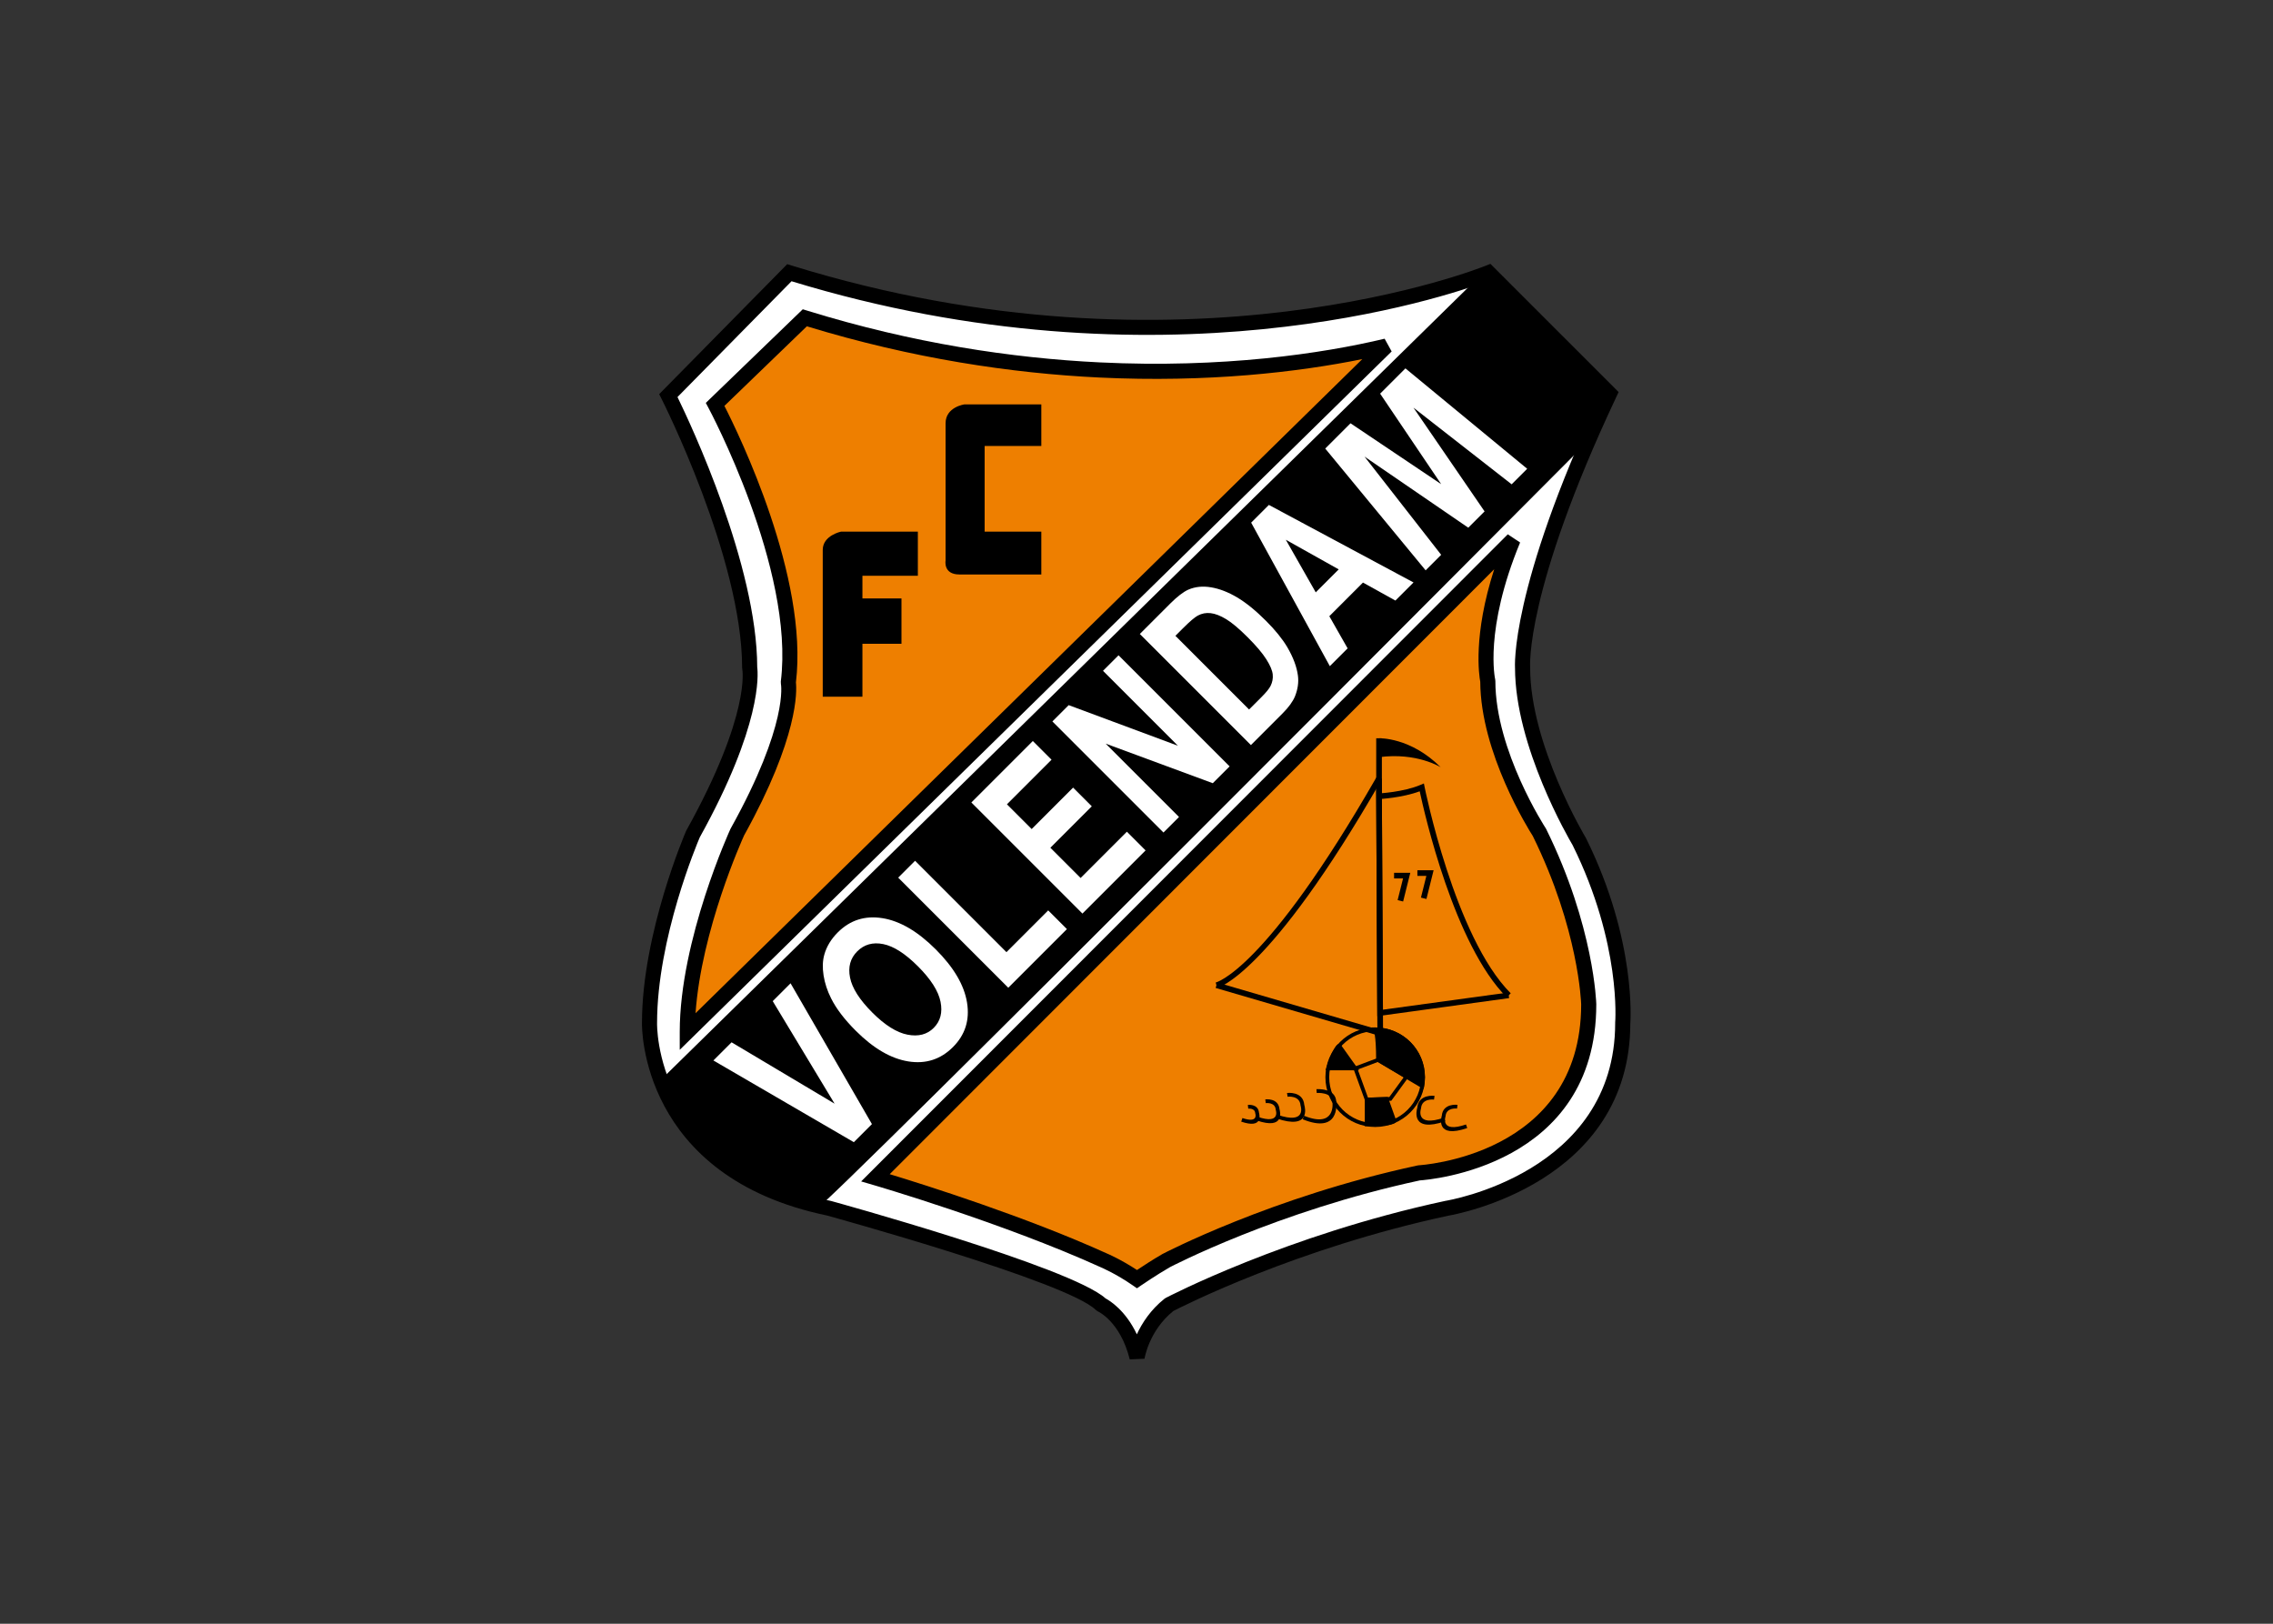 <svg clip-rule="evenodd" fill-rule="evenodd" stroke-linejoin="round" stroke-miterlimit="2" viewBox="0 0 560 400" xmlns="http://www.w3.org/2000/svg"><rect x="0" y="0" width="560" height="400" fill="#333333" stroke="none"/><g transform="matrix(.516 0 0 .516 158.156 65)"><path d="m12.609 62.889s38.824 76.682 38.824 129.917c0 0 4.512 22.559-27.067 79.403 0 0-20.754 47.821-20.754 90.229 0 0-1.805 70.38 85.718 88.427 0 0 115.72 31.805 129.93 46.014 0 0 12.18 5.414 17.143 25.266 0 0 2.255-14.889 15.337-25.266 0 0 56.848-29.774 132.639-46.014 0 0 83.915-13.535 83.915-88.427 0 0 3.158-38.347-20.754-86.622 0 0-27.067-45.113-27.067-83.01 0 0-2.71-36.993 41.505-130.833l-57.747-57.745s-144.366 58.648-333.85 0z" fill="#fff"/><path d="m16.975 63.583c6.419 13.17 37.976 80.358 38.067 129.01.451 3.442 2.224 27.728-27.422 81.163-1.198 2.795-20.398 48.246-20.398 88.682v.041c-.003.193-1.734 67.424 82.827 84.858l.226.044c.331.091 114.439 31.453 131.07 46.515 2.067 1.107 9.573 5.748 14.952 17.153 2.446-5.294 6.527-11.692 13.204-16.989l.58-.381c.164-.085 57.258-29.991 133.553-46.342l.155-.026c.231-.038 80.895-13.052 80.895-84.873v-.252c.009-.108 3.079-37.368-20.32-84.674-1.711-2.892-27.501-47.067-27.501-84.706v.198c-.006-.11-2.707-37.258 40.781-130.263l-54.31-54.306c-18.75 6.992-155.604 53.729-331.91-.136zm-7.596.914-1.147-2.292 1.809-1.838 57.775-58.663 1.538-1.56 2.084.643c188.25 58.269 331.049.249 331.465.085l2.204-.872 59.423 59.423 1.787 1.789-1.084 2.298c-43.805 92.977-41.156 128.994-41.153 129.1v.196c0 36.918 26.473 81.038 26.549 81.164l.141.255c24.366 49.192 21.141 88.354 21.135 88.465v-.252c0 76.427-83.297 91.359-86.807 91.957-72.211 15.478-126.911 43.219-131.388 45.524-11.736 9.492-13.748 22.749-13.754 22.79l-7.048.311c-4.54-18.164-15.154-22.869-15.185-22.884l-1.014-.706c-13.534-13.532-127.994-44.994-128.325-45.085l.227.041c-89.518-18.457-88.641-90.22-88.608-91.948v-.041.041-.041c.013-43.125 20.99-91.459 21.05-91.6l.168-.337c30.948-55.702 26.687-76.942 26.675-77.005l-.072-.649c0-52.374-38.333-128.092-38.445-128.309z" fill-rule="nonzero"/><path d="m9.727 391.395c8.301 20.769 27.845 46.978 73.825 58.169 1.884.457 359.867-359.106 359.867-359.106 10.119-9.993 13.034-16.753 18.56-28.484l-57.748-57.746z"/><path d="m11.851 391.834c4.11 9.885 10.844 20.93 21.872 30.896 11.477 10.371 27.604 19.57 50.251 25.084.833.202 357.145-357.598 358.17-358.626l.015-.015c4.937-4.876 8.112-8.96 10.723-13.244 2.449-4.018 4.441-8.29 6.926-13.575l-55.592-55.591zm-3.796.231-.444-1.116.853-.838 394.504-387.167 1.277-1.254 1.263 1.26 57.744 57.747.896.895-.542 1.15c-2.783 5.908-4.904 10.557-7.649 15.063-2.754 4.519-6.091 8.813-11.262 13.92 0 .001-.012.012-.015.015l.015-.015c-.006.006-.009.009-.015.015-1.543 1.55-358.62 360.284-361.55 359.573-23.331-5.681-39.968-15.182-51.832-25.901-11.901-10.756-19.005-22.744-23.243-33.347z" fill-rule="nonzero"/><path d="m34.944 67.087s41.823 77.966 34.942 132.757c0 0 4.061 20.301-24.362 71.462 0 0-23.867 52.031-23.867 95.341l333.776-327.4c-51.597 12.327-155.501 24.313-277.667-13.501z" fill="#ee7f00"/><path d="m39.374 67.812c6.94 13.582 40.201 81.864 34.143 132.034.438 3.888 1.378 25.931-24.738 73.008-.861 1.896-20.44 45.275-23.187 84.894l318.352-312.273c-30.387 6.174-73.808 11.307-125.684 8.786-41.758-2.031-89.051-9.031-139.52-24.451zm-7.603.965-1.279-2.396 1.954-1.887 42.824-41.342 1.526-1.472 2.026.627c50.52 15.637 97.934 22.699 139.777 24.734 58.583 2.849 106.138-4.17 136.003-11.303l3.354 6.076-333.773 327.4-6.135 6.015v-8.581c0-44.083 24.122-96.671 24.19-96.823l.142-.267c27.791-50.026 23.977-69.023 23.966-69.079l-.042-1.072c6.74-53.68-34.416-130.408-34.533-130.63z" fill-rule="nonzero"/><path d="m111.495 436.313s62.074 18.094 109.269 39.533c0 0 7.327 3.105 15.601 8.854 0 0 7.446-5.106 13.958-8.854 0 0 51.727-27.094 120.7-41.877 0 0 81.029-4.397 81.029-80.467 0 0-.899-36.176-23.555-82.107 0 0-24.63-37.77-24.63-72.253 0 0-5.646-24.568 12.091-67.488z" fill="#ee7f00"/><path d="m118.299 434.596c16.526 5.024 65.188 20.358 103.944 37.966l-.083-.041c.019.006 6.494 2.748 14.212 7.831 2.73-1.822 7.726-5.092 12.146-7.635l.141-.07c.152-.079 52.14-27.311 121.614-42.199l.524-.088c.22-.015 77.578-4.216 77.646-76.767-.026-.896-1.137-35.845-23.098-80.446-1.937-3.026-24.92-39.647-25.084-73.638-.557-2.918-3.548-22.056 6.662-53.722zm-7.806 5.168-5.832-1.708 4.282-4.283 304.463-304.658 5.88 3.905c-17.3 41.861-11.909 65.292-11.897 65.36l.085.762c0 33.432 23.971 70.188 24.038 70.293l.211.366c23.019 46.664 23.936 83.484 23.938 83.59v.111c0 77.481-79.951 83.78-84.223 84.064-68.303 14.687-119.303 41.402-119.452 41.481l.138-.07c-6.551 3.768-13.696 8.669-13.717 8.681l-2.063 1.418-2.039-1.418c-7.957-5.525-14.919-8.476-14.937-8.484l-.085-.044c-47.012-21.358-108.611-39.314-108.79-39.366z" fill-rule="nonzero"/><path d="m352.124 368.546-78.2-22.858.753-2.592 78.197 22.857z" fill-rule="nonzero"/><path d="m273.962 343.084c.067-.018 23.511-5.273 76.761-98.014l2.347 1.343c-53.818 93.732-78.36 99.267-78.431 99.284z" fill-rule="nonzero"/><path d="m353.251 245.735.601 121.51-2.707.012-.601-121.51z" fill-rule="nonzero"/><path d="m351.86 252.813c.035 0 11.774-.596 19.96-4.103l1.526-.653.328 1.63c.044.207 14.361 71.782 41.139 98.562l-1.913 1.913c-25.014-25.011-39.255-87.629-41.549-98.357-8.493 3.17-19.298 3.713-19.333 3.716z" fill-rule="nonzero"/><path d="m414.037 350.54-61.407 8.42-1.526.205-.006-1.538-.513-103.453 2.707-.012.507 101.909 59.874-8.203z" fill-rule="nonzero"/><path d="m381.374 240.327s-11.344-7.217-29.435-4.812v-9.023c0-.001 14.997-.6 29.435 13.835z"/><path d="m350.585 226.491h2.707v27.676h-2.707z" fill-rule="nonzero"/><path d="m359.114 290.704h7.749l-.422 1.682-3.006 12.032-2.625-.656 2.59-10.348h-4.286z" fill-rule="nonzero"/><path d="m370.244 289.5h7.746l-.419 1.682-3.006 12.032-2.622-.656 2.584-10.351h-4.283z" fill-rule="nonzero"/><path d="m373.853 388.304c0 13.122-10.638 23.76-23.76 23.76-6.563 0-12.501-2.66-16.802-6.958-4.301-4.301-6.958-10.242-6.958-16.802 0-6.563 2.657-12.501 6.958-16.802s10.239-6.961 16.802-6.961c6.56 0 12.501 2.66 16.802 6.961 4.298 4.301 6.958 10.239 6.958 16.802zm-1.805 0c0-6.064-2.458-11.555-6.431-15.527-3.97-3.97-9.463-6.431-15.524-6.431-6.064 0-11.555 2.461-15.527 6.431-3.97 3.973-6.428 9.463-6.428 15.527 0 6.062 2.458 11.555 6.428 15.524 3.973 3.973 9.463 6.431 15.527 6.431 12.126 0 21.955-9.829 21.955-21.955z" fill-rule="nonzero"/><path d="m372.951 388.304c0 1.456-.135 2.883-.396 4.263l-21.108-12.533c0-12.627-1.354-14.59-1.354-14.59 12.624-.001 22.858 10.233 22.858 22.86z"/><path d="m373.853 388.304c0 .729-.035 1.474-.105 2.229-.07.75-.173 1.485-.308 2.2l-.24 1.266-1.102-.656-21.111-12.536-.442-.264v-.51c0-12.352-1.201-14.083-1.201-14.089l-.938-1.403h1.688c6.56 0 12.501 2.66 16.802 6.961 4.297 4.301 6.957 10.239 6.957 16.802zm-1.805 0c0-6.064-2.458-11.555-6.431-15.527-3.697-3.7-8.716-6.085-14.282-6.396.428 1.764.987 5.514 1.011 13.14l19.526 11.596c.032-.249.059-.495.085-.744.059-.66.091-1.352.091-2.069z" fill-rule="nonzero"/><path d="m346.033 398.979v11.815s11.338.343 13.236-1.556l-3.773-10.579z"/><path d="m346.935 399.853v10.055c2.429.032 9.155.026 11.253-1.011l-3.319-9.313zm-1.805-1.747.876-.029 9.463-.322.653-.021.223.624 3.771 10.582.19.536-.401.401c-2.183 2.186-13.857 1.819-13.89 1.819l-.885-.021z" fill-rule="nonzero"/><path d="m340.619 384.094h-12.99s3.428-10.828 5.276-10.828z"/><path d="m342.365 384.996h-15.979l.384-1.181c.012-.032 3.595-11.452 6.135-11.452h.46l.272.378 7.714 10.831zm-3.495-1.805-6.29-8.83c-1.037 1.081-2.903 6.422-3.709 8.83z" fill-rule="nonzero"/><path d="m345.409 399.902-.223-.615-5.414-14.889-.302-.835.835-.313 10.828-4.061.404-.152.366.22 13.573 8.06.853.507-.58.8-7.708 10.567-.261.357-.445.012-11.279.322zm1.248-1.842 10.187-.29 6.864-9.41-12.352-7.333-9.586 3.595z" fill-rule="nonzero"/><path d="m322.047 394.02c.026-.003 9.393-.729 9.445 6.152.111.946 1.532 15.334-16.025 8.215l.677-1.67c15.258 6.185 13.556-6.346 13.556-6.381l-.009-.105c0-4.992-7.474-4.409-7.494-4.409z" fill-rule="nonzero"/><path d="m308.008 395.833c.023-.003 7.652-1.017 8.238 5.695.363 1.219 3.193 12.103-13.365 6.428l.586-1.708c14.08 4.828 11.033-4.269 11.027-4.292l-.041-.202c-.378-4.913-6.176-4.14-6.19-4.137z" fill-rule="nonzero"/><path d="m297.625 398.892c.018-.003 6.287-.838 6.785 4.702.337 1.157 2.514 9.949-10.928 5.344l.58-1.705c10.91 3.738 8.604-3.179 8.596-3.199l-.044-.214c-.287-3.741-4.746-3.146-4.758-3.146z" fill-rule="nonzero"/><path d="m289.291 401.534c.015 0 4.925-.659 5.326 3.718.293 1.025 1.887 7.816-8.496 4.257l.586-1.708c7.749 2.657 6.164-2.104 6.161-2.115l-.047-.214c-.196-2.563-3.316-2.147-3.328-2.147z" fill-rule="nonzero"/><path d="m378.18 398.985c-.015 0-5.81-.776-6.188 4.14l-.044.199c-.006.026-3.05 9.12 11.027 4.292l.586 1.708c-16.591 5.689-13.72-5.25-13.368-6.431.595-6.706 8.218-5.692 8.241-5.689z" fill-rule="nonzero"/><path d="m389.181 403.283c-.015 0-5.159-.686-5.49 3.639l-.041.205c-.009.021-2.687 8.03 9.809 3.744l.583 1.708c-15.059 5.165-12.48-4.772-12.144-5.895.545-6.12 7.468-5.194 7.488-5.191z" fill-rule="nonzero"/><path d="m131.739 127.841h-36.694s-8.722 1.803-8.722 8.722v70.08h18.948v-25.266h18.647v-21.655h-18.647v-10.827h26.468z"/><path d="m190.689 67.087h-36.693s-9.025 1.204-9.025 9.023v65.566s-1.203 6.617 6.618 6.617h39.1v-20.452h-27.07v-40.904h27.07z"/><g fill="#fff"><path d="m101.175 419.323-67.059-39.011 8.674-8.672 49.188 29.288-29.535-48.944 8.518-8.519 38.851 67.222z"/><path d="m99.354 340.737c-1.005-5.045.138-9.217 3.434-12.51 3.318-3.319 7.466-4.477 12.438-3.472 4.976 1.008 10.499 4.547 16.573 10.623 6.151 6.146 9.737 11.783 10.768 16.898 1.03 5.121-.054 9.278-3.253 12.478-3.173 3.176-7.351 4.251-12.529 3.234s-10.768-4.529-16.771-10.532c-6.101-6.099-9.653-11.671-10.66-16.719zm27.85 40.029c8.303 1.324 15.403-.961 21.299-6.858 5.826-5.824 8.065-12.899 6.716-21.229-1.349-8.326-6.305-16.772-14.87-25.339-8.638-8.64-17.139-13.626-25.504-14.962-8.363-1.336-15.472.92-21.318 6.765-3.227 3.229-5.377 6.782-6.458 10.658-.814 2.895-.93 6.193-.35 9.905.584 3.712 1.784 7.362 3.595 10.957 2.44 4.896 6.363 10.046 11.769 15.451 8.444 8.447 16.818 13.33 25.121 14.652z"/><path d="m174.91 345.589-52.559-52.556 8.057-8.056 43.623 43.623 19.939-19.937 8.933 8.933z"/><path d="m210.321 310.178-53.035-53.036 29.348-29.347 8.931 8.931-21.293 21.295 11.804 11.803 19.778-19.781 8.933 8.933-19.778 19.778 14.436 14.437 22.09-22.092 8.932 8.932z"/><path d="m249.007 271.488-53.034-53.034 7.782-7.78 52.155 19.387-35.773-35.771 7.418-7.418 53.034 53.034-8.033 8.036-51.154-18.892 35.023 35.02z"/><path d="m258.274 174.018c3.261-3.259 5.622-5.285 7.09-6.076 1.919-1.05 3.984-1.446 6.185-1.185 2.203.259 4.673 1.219 7.409 2.877 2.739 1.657 6.161 4.54 10.266 8.643 4.104 4.106 7.075 7.619 8.912 10.537 1.84 2.918 2.854 5.322 3.041 7.211.188 1.891-.149 3.7-1.011 5.427-.671 1.346-2.118 3.133-4.348 5.366l-5.936 5.934-35.171-35.171zm32.484 55.721 15.056-15.059c2.962-2.959 4.96-5.704 5.997-8.234 1.345-3.372 1.813-6.659 1.397-9.864-.557-4.217-2.262-8.761-5.106-13.632-2.367-3.952-5.73-8.112-10.099-12.479-4.966-4.969-9.58-8.714-13.831-11.235-4.26-2.521-8.385-4.122-12.387-4.8-3.999-.678-7.611-.319-10.843 1.072-2.408 1.058-5.271 3.249-8.596 6.57l-14.624 14.625z"/><path d="m321.716 156.831-14.288-25.109 25.257 14.14zm-22.377-41.744-8.461 8.461 37.564 68.508 8.493-8.493-8.736-15.35 16.061-16.062 15.492 8.594 8.646-8.646z"/><path d="m374.181 146.316-47.932-58.14 12.067-12.064 43.292 29.061-29.15-43.203 12.076-12.074 58.133 47.929-7.415 7.418-46.892-36.605 33.964 49.537-7.784 7.781-49.544-33.949 36.603 46.891z"/></g></g></svg>